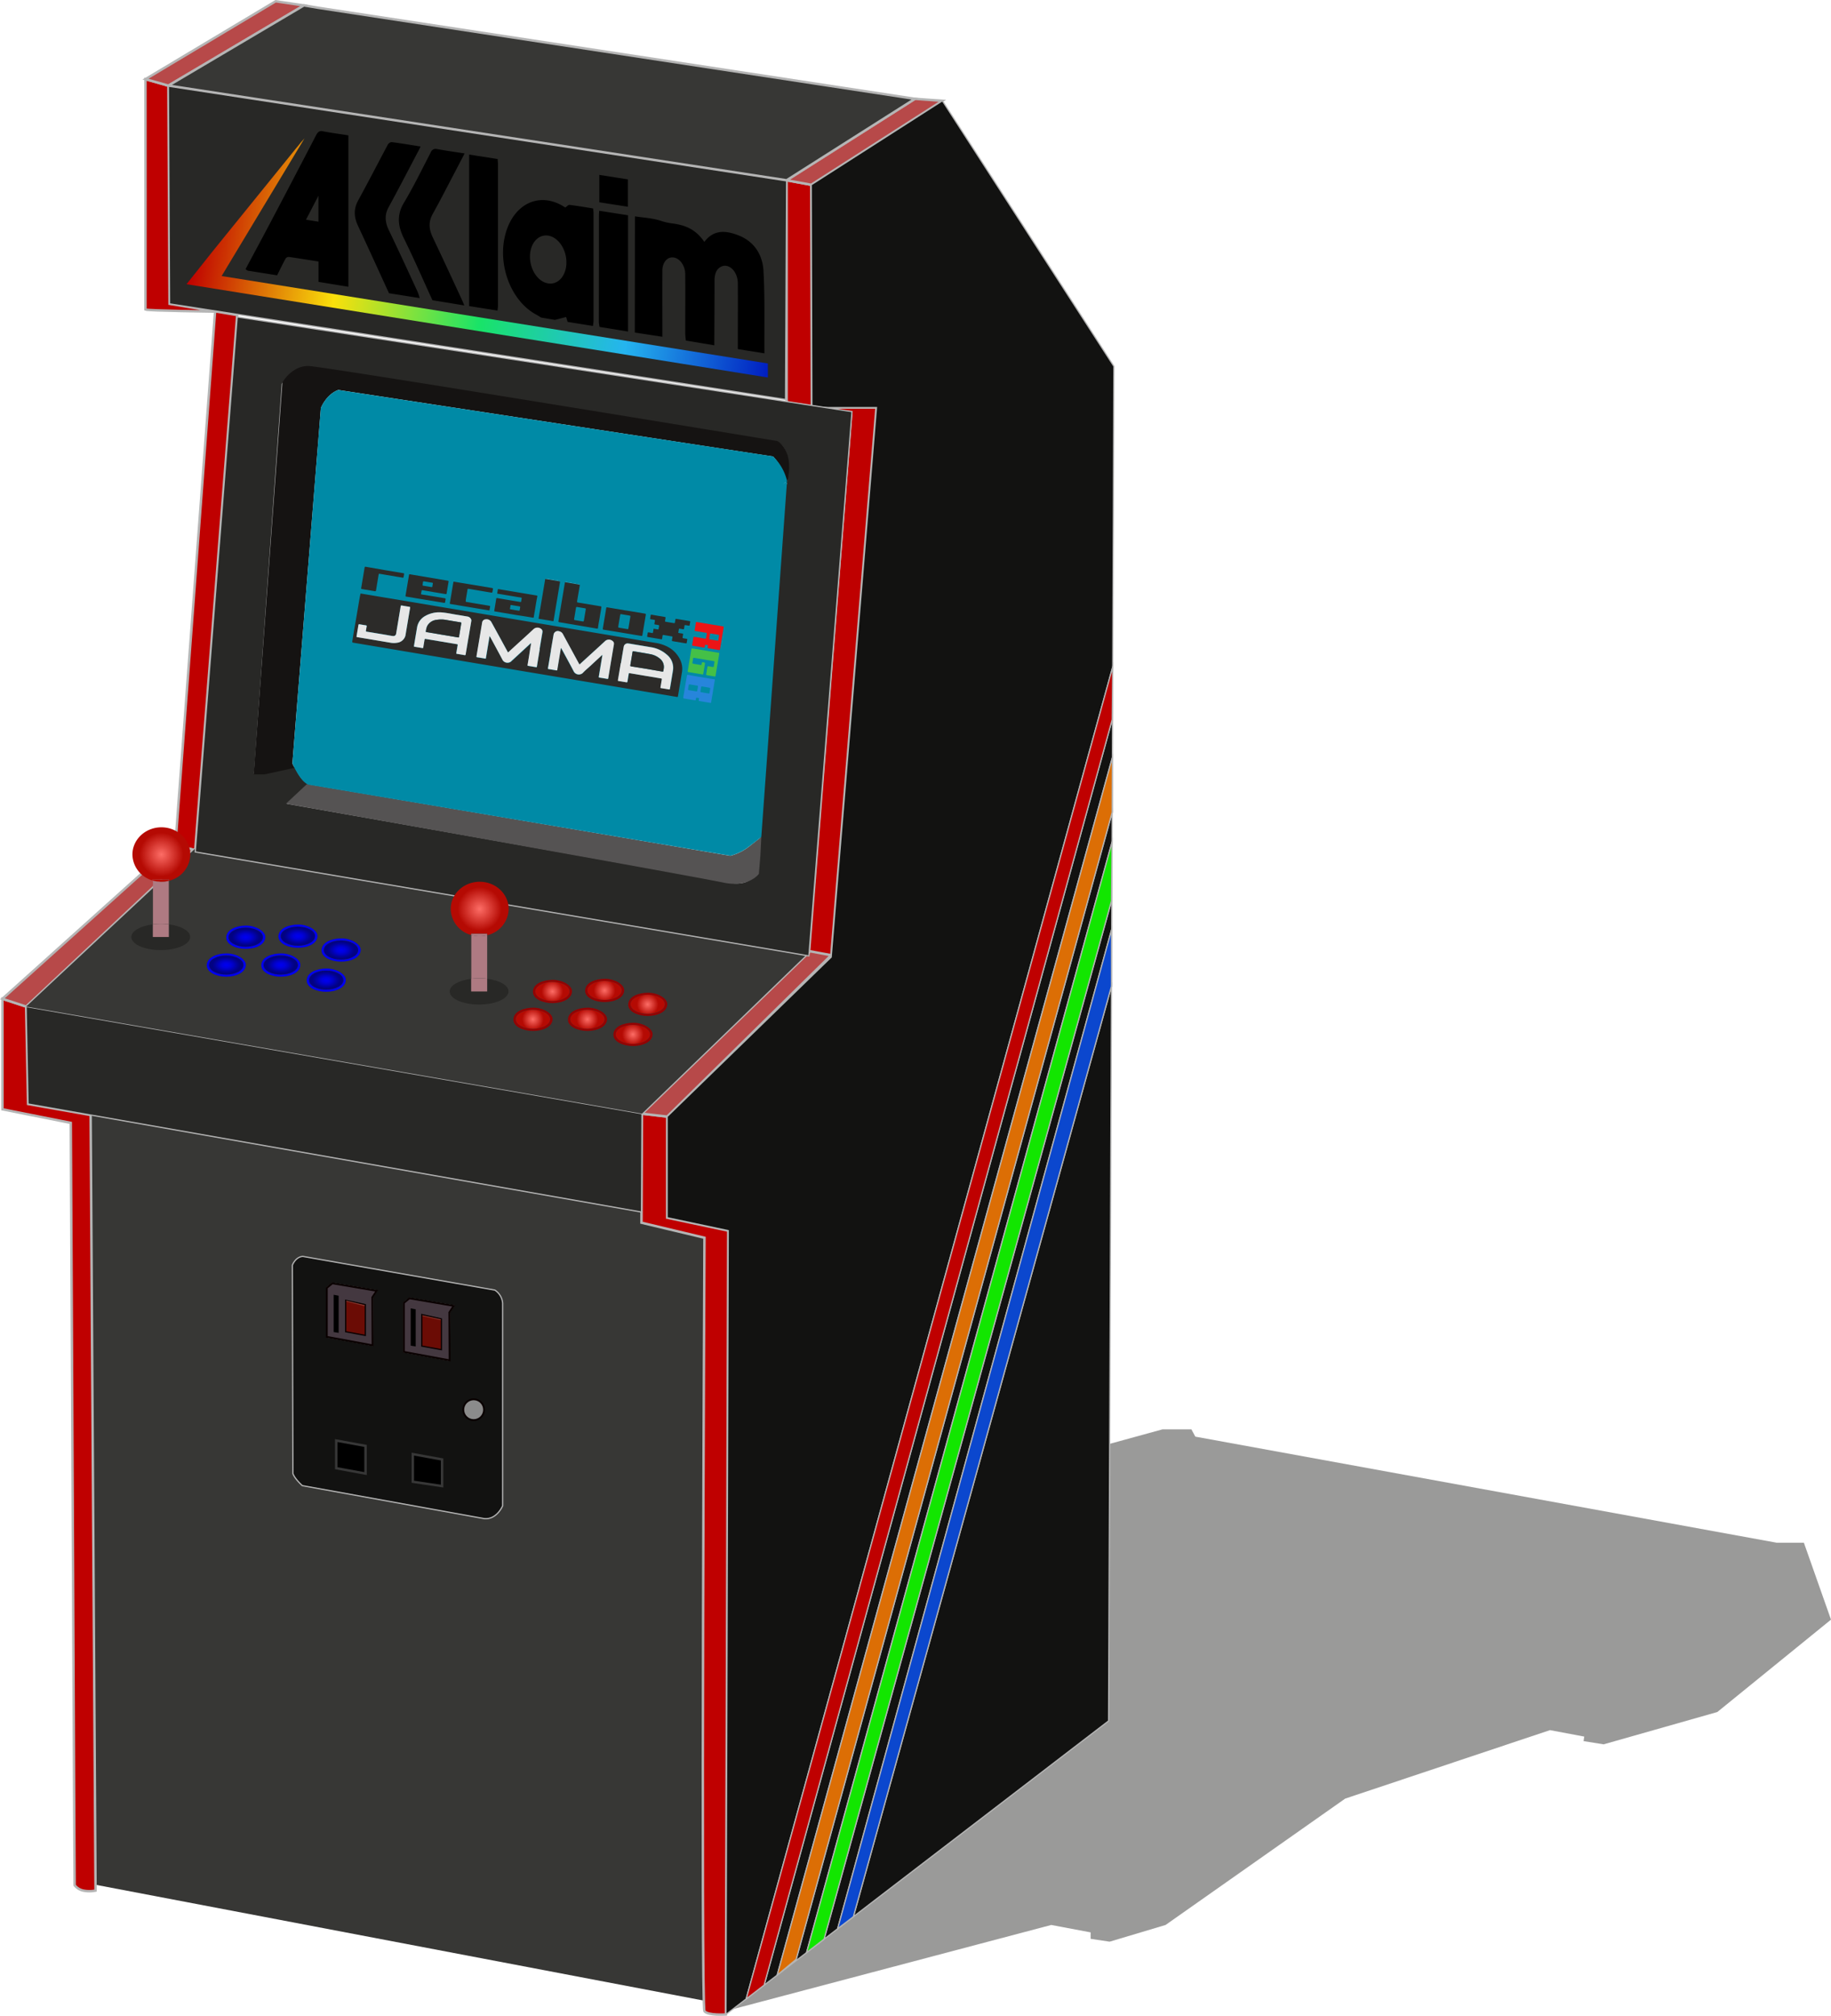 <svg id="f6a20a29-c719-499a-b481-b423545d1cca" data-name="Calque 1" xmlns="http://www.w3.org/2000/svg" xmlns:xlink="http://www.w3.org/1999/xlink" viewBox="0 0 747.48 822.76"><defs><style>.a89f5336-0d39-49da-86d6-391bd459cd55,.ee631647-4a30-4b2a-b9f2-c6f363a6c37e,.febf2335-b6fb-49ef-a33e-05bbb982b088{fill:#373735;}.ee631647-4a30-4b2a-b9f2-c6f363a6c37e{opacity:0.5;}.e89fac54-3569-43f9-b7e0-1d36027217df{fill:#121211;}.a36668de-9a2a-4158-a767-f6699598f428,.a6c4db7e-35fa-4434-81b8-5b32ea714dda,.ab70c85d-ab28-4f67-8333-92b9d32f3c2e,.ade785f4-0e56-4d36-abb1-caabc60fdc1a,.b25aefdb-c64c-4767-a7fa-96d82a83ace4,.be882cee-a197-4530-b1a8-7cb84eb4a0f4,.e89fac54-3569-43f9-b7e0-1d36027217df,.f0af8c7e-433c-4d07-8f9a-5fa6f0f83bdd,.febf2335-b6fb-49ef-a33e-05bbb982b088{stroke:#b5b5b5;}.a22a42f0-4e1e-4502-b0ec-671e4b7973bb,.a36668de-9a2a-4158-a767-f6699598f428,.a6c4db7e-35fa-4434-81b8-5b32ea714dda,.ab70c85d-ab28-4f67-8333-92b9d32f3c2e,.ade785f4-0e56-4d36-abb1-caabc60fdc1a,.ae0aae3c-1479-48f7-aab7-d5528f28215b,.b25aefdb-c64c-4767-a7fa-96d82a83ace4,.be882cee-a197-4530-b1a8-7cb84eb4a0f4,.e89fac54-3569-43f9-b7e0-1d36027217df,.ea958e76-8b3a-479a-8490-e42520b7f331,.f0af8c7e-433c-4d07-8f9a-5fa6f0f83bdd,.febf2335-b6fb-49ef-a33e-05bbb982b088,.ff6257c6-e3fb-4402-b474-6184c2ceedbc{stroke-miterlimit:10;}.ab70c85d-ab28-4f67-8333-92b9d32f3c2e,.ade785f4-0e56-4d36-abb1-caabc60fdc1a,.b25aefdb-c64c-4767-a7fa-96d82a83ace4,.be882cee-a197-4530-b1a8-7cb84eb4a0f4,.e89fac54-3569-43f9-b7e0-1d36027217df,.ea958e76-8b3a-479a-8490-e42520b7f331,.f0af8c7e-433c-4d07-8f9a-5fa6f0f83bdd{stroke-width:0.5px;}.a22a42f0-4e1e-4502-b0ec-671e4b7973bb{fill:#443840;}.a22a42f0-4e1e-4502-b0ec-671e4b7973bb,.ea958e76-8b3a-479a-8490-e42520b7f331,.ff6257c6-e3fb-4402-b474-6184c2ceedbc{stroke:#090000;}.a22a42f0-4e1e-4502-b0ec-671e4b7973bb,.ff6257c6-e3fb-4402-b474-6184c2ceedbc{stroke-width:0.75px;}.ea958e76-8b3a-479a-8490-e42520b7f331{fill:#6b0c05;}.eeae12b7-acb9-47f0-87fe-6c819d420acb{fill:#86382f;}.ff6257c6-e3fb-4402-b474-6184c2ceedbc{fill:#8b8b8b;}.ae0aae3c-1479-48f7-aab7-d5528f28215b{stroke:#373737;}.a6c4db7e-35fa-4434-81b8-5b32ea714dda,.ade785f4-0e56-4d36-abb1-caabc60fdc1a{fill:#bf0000;}.a36668de-9a2a-4158-a767-f6699598f428{fill:#b74949;}.ab70c85d-ab28-4f67-8333-92b9d32f3c2e{fill:#dc6e05;}.b25aefdb-c64c-4767-a7fa-96d82a83ace4{fill:#12e600;}.be882cee-a197-4530-b1a8-7cb84eb4a0f4{fill:#0b47ce;}.a63cb7bf-7867-435d-aef6-55325efbf919,.f0af8c7e-433c-4d07-8f9a-5fa6f0f83bdd{fill:#282826;}.a8d97b90-ad7d-4ee2-961b-61f890d09d50{fill:#151312;}.fa414340-77b2-4e36-bfcc-f88eab321b96{fill:#555353;}.be83eda5-03ad-411b-9a0f-2761f3b917cb{fill:#008aa6;}.e32f98c9-bf17-4d7f-99b8-98b5c43af619{fill:#ae7a82;}.be15522d-e3d2-459a-920a-677319bf623e{fill:url(#fee881a7-bed6-48e7-8e00-b2ab79e1dbbd);}.bfe6058c-3190-4f04-9020-b6b4ed5fe02d{fill:url(#aea718b9-b320-4155-8d06-1e91dba9fdd4);}.b1f21157-dec1-40ce-8ba2-6cdde85dc94f{fill:#0000ef;}.bdec017c-96f7-41c9-9640-4cd8feca90c8{fill:url(#e5a012e8-5f86-4bbc-a579-b0f4e1075464);}.a0306275-69fe-4c20-a95f-0e07556944a6{fill:url(#aae92112-e574-49ad-8d0e-e730aa35b3cc);}.f4789f27-1342-43d1-910a-0f9a98b6b3eb{fill:url(#be4d117c-243b-4feb-a824-717a5df8eaec);}.bcbd5add-4fc9-4180-b447-d6c403fc34d4{fill:url(#a4aa18db-3ce4-4bee-b401-71811f7c84d8);}.f6836518-e7df-4067-bde9-5000d97e6523{fill:url(#faeb1a79-c441-4429-b409-e2fefab64e18);}.e6764aa0-c709-4604-a7df-6d97504dfefe{fill:url(#a9a2bfc5-9b62-41a8-837e-0a6d8bc5f48a);}.eba15e1a-653f-4d8a-a979-afba3b5e60d0{fill:#930303;}.b87dc18c-b123-465a-b870-fb00d40aec28{fill:url(#a6492793-b73c-4105-add4-a9f09298b0a0);}.e9caa3d3-17cb-4e1c-9a74-f89e5e98b295{fill:url(#f17d41a8-39df-4f27-a2cf-e05d18d383f4);}.a4d28ee7-8830-47b6-80c5-8937a5e0a55f{fill:url(#ac56026d-9c84-4079-8da0-da1331e9a5b6);}.a6ce251c-636a-4eee-826c-0b2160063c56{fill:url(#b272d810-928e-4fa1-b51d-7d0f9081ddfb);}.acc5fb77-d258-4228-ad2a-1d04bbe3c89b{fill:url(#b7f9ead4-4d78-49a4-a40c-2f9c1176c29b);}.a6d9aa89-6828-4586-8bb3-20b3d9634d8e{fill:url(#b40b5928-476e-444e-984c-4eec2e8c792d);}.bcbd1f4f-3202-47f3-9d6b-fbcb2809ad44{fill:#e7e7e7;}.f35cbf79-5dbc-4083-9252-b6aec88d09ce{fill:#2c2b29;}.ed620708-4498-496e-a94d-1c76aa58fa94{fill:#2785db;}.a42f8021-2a1f-4d17-956c-d07036652b98{fill:#44c047;}.b9dc3be3-f021-4945-a7a0-6fa1f263588a{fill:#eb1416;}.baaff3cd-dda7-4af0-8adc-65ec99b99bfe{fill:url(#b258c269-d53c-4305-9521-99c9d2656f59);}</style><radialGradient id="fee881a7-bed6-48e7-8e00-b2ab79e1dbbd" cx="65.88" cy="348.77" r="11.47" gradientUnits="userSpaceOnUse"><stop offset="0" stop-color="#fd6d66"/><stop offset="0.78" stop-color="#b50a03"/></radialGradient><radialGradient id="aea718b9-b320-4155-8d06-1e91dba9fdd4" cx="195.83" cy="370.99" r="11.47" xlink:href="#fee881a7-bed6-48e7-8e00-b2ab79e1dbbd"/><radialGradient id="e5a012e8-5f86-4bbc-a579-b0f4e1075464" cx="92.36" cy="393.88" r="5.66" gradientTransform="translate(0 157.55) scale(1 0.6)" gradientUnits="userSpaceOnUse"><stop offset="0" stop-color="#0000ef"/><stop offset="0.15" stop-color="#0000e9"/><stop offset="0.34" stop-color="#0101d9"/><stop offset="0.56" stop-color="#0101be"/><stop offset="0.79" stop-color="#02029a"/><stop offset="1" stop-color="#020282"/></radialGradient><radialGradient id="aae92112-e574-49ad-8d0e-e730aa35b3cc" cx="114.61" cy="393.88" r="5.66" xlink:href="#e5a012e8-5f86-4bbc-a579-b0f4e1075464"/><radialGradient id="be4d117c-243b-4feb-a824-717a5df8eaec" cx="133.17" cy="400.04" r="5.66" gradientTransform="translate(0 160.02) scale(1 0.6)" xlink:href="#e5a012e8-5f86-4bbc-a579-b0f4e1075464"/><radialGradient id="a4aa18db-3ce4-4bee-b401-71811f7c84d8" cx="139.21" cy="387.78" r="5.66" gradientTransform="translate(0 155.11) scale(1 0.6)" xlink:href="#e5a012e8-5f86-4bbc-a579-b0f4e1075464"/><radialGradient id="faeb1a79-c441-4429-b409-e2fefab64e18" cx="121.61" cy="382.1" r="5.66" gradientTransform="translate(0 152.84) scale(1 0.6)" xlink:href="#e5a012e8-5f86-4bbc-a579-b0f4e1075464"/><radialGradient id="a9a2bfc5-9b62-41a8-837e-0a6d8bc5f48a" cx="100.32" cy="382.53" r="5.66" gradientTransform="translate(0 153.01) scale(1 0.6)" xlink:href="#e5a012e8-5f86-4bbc-a579-b0f4e1075464"/><radialGradient id="a6492793-b73c-4105-add4-a9f09298b0a0" cx="225.51" cy="404.67" r="5.66" xlink:href="#fee881a7-bed6-48e7-8e00-b2ab79e1dbbd"/><radialGradient id="f17d41a8-39df-4f27-a2cf-e05d18d383f4" cx="246.79" cy="404.24" r="5.66" xlink:href="#fee881a7-bed6-48e7-8e00-b2ab79e1dbbd"/><radialGradient id="ac56026d-9c84-4079-8da0-da1331e9a5b6" cx="264.4" cy="409.93" r="5.66" xlink:href="#fee881a7-bed6-48e7-8e00-b2ab79e1dbbd"/><radialGradient id="b272d810-928e-4fa1-b51d-7d0f9081ddfb" cx="258.36" cy="422.19" r="5.66" xlink:href="#fee881a7-bed6-48e7-8e00-b2ab79e1dbbd"/><radialGradient id="b7f9ead4-4d78-49a4-a40c-2f9c1176c29b" cx="239.79" cy="416.02" r="5.66" xlink:href="#fee881a7-bed6-48e7-8e00-b2ab79e1dbbd"/><radialGradient id="b40b5928-476e-444e-984c-4eec2e8c792d" cx="217.55" cy="416.02" r="5.66" xlink:href="#fee881a7-bed6-48e7-8e00-b2ab79e1dbbd"/><linearGradient id="b258c269-d53c-4305-9521-99c9d2656f59" x1="133.31" y1="314.73" x2="373.7" y2="314.73" gradientTransform="matrix(0.99, 0.15, 0.15, -0.99, -97.91, 375.72)" gradientUnits="userSpaceOnUse"><stop offset="0" stop-color="#bf0000"/><stop offset="0.25" stop-color="#fae00b"/><stop offset="0.5" stop-color="#19e368"/><stop offset="0.75" stop-color="#25b4ef"/><stop offset="1" stop-color="#001cc0"/></linearGradient></defs><polygon id="bfc77a19-6e7f-4769-b89e-359a1500ea97" data-name="ombre" class="ee631647-4a30-4b2a-b9f2-c6f363a6c37e" points="453 589.31 474.52 583.4 482.43 583.4 486.38 583.4 487.97 586.36 725.33 629.66 736.41 629.66 747.48 661.05 701.07 698.76 654.65 711.95 646.47 710.63 646.74 708.78 632.76 706.15 549.15 734.1 475.83 785.67 453 792.49 445.24 791.33 445.24 788.7 429.15 785.67 299.16 820.04 453 589.31"/><g id="f0bd8f72-a322-4c3d-9d9d-f012a59cfe70" data-name="bottom"><polygon class="a89f5336-0d39-49da-86d6-391bd459cd55" points="36.97 455.08 261.88 494.7 261.88 499.05 287.59 505.18 287.2 816.52 38.96 769.25 36.97 455.08"/><path class="e89fac54-3569-43f9-b7e0-1d36027217df" d="M202,526.54,123.62,512.8c-3,.19-4.26,3.56-4.26,3.56l.2,85c.69,2.18,3.86,5,3.86,5l74.27,13.46c5.14.49,7.52-5.25,7.52-5.25V531.88A7.12,7.12,0,0,0,202,526.54ZM152.1,549.09l-18.69-3.46v-20l2.27-1.88,18.1,3.07L152,529.51Zm31.45,6.13-18.69-3.46v-20l2.27-1.87,18.1,3.06-1.78,2.67Z"/><polygon class="a22a42f0-4e1e-4502-b0ec-671e4b7973bb" points="135.68 523.77 133.41 525.65 133.41 545.63 152.1 549.09 152 529.51 153.78 526.84 135.68 523.77"/><polygon class="a22a42f0-4e1e-4502-b0ec-671e4b7973bb" points="167.13 529.9 164.86 531.78 164.86 551.76 183.55 555.22 183.45 535.64 185.23 532.97 167.13 529.9"/><polygon class="ea958e76-8b3a-479a-8490-e42520b7f331" points="141.12 543.55 141.12 530.7 149.13 532.48 149.13 545.04 141.12 543.55"/><polygon class="ea958e76-8b3a-479a-8490-e42520b7f331" points="172.18 549.39 172.18 536.53 180.19 538.31 180.19 550.87 172.18 549.39"/><polygon points="136.21 543.68 136.21 528.46 138.25 528.85 138.25 544.01 136.21 543.68"/><polygon points="167.66 549.22 167.66 533.99 169.7 534.39 169.7 549.55 167.66 549.22"/><polygon class="eeae12b7-acb9-47f0-87fe-6c819d420acb" points="141.38 531.21 141.38 530.86 148.85 532.66 148.86 533.09 141.38 531.21"/><polygon class="eeae12b7-acb9-47f0-87fe-6c819d420acb" points="172.44 537.14 172.44 536.85 179.9 538.49 179.92 538.84 172.44 537.14"/><circle class="ff6257c6-e3fb-4402-b474-6184c2ceedbc" cx="193.37" cy="575.37" r="4.25"/><polygon class="ae0aae3c-1479-48f7-aab7-d5528f28215b" points="137.26 599.24 137.26 587.96 149.23 590.14 149.23 601.44 137.26 599.24"/><polygon class="ae0aae3c-1479-48f7-aab7-d5528f28215b" points="168.52 604.77 168.52 593.5 180.48 595.67 180.48 606.55 168.52 604.77"/></g><g id="e58ac596-73f2-4d1a-8e8e-e917a56e14e8" data-name="t molding"><path class="a6c4db7e-35fa-4434-81b8-5b32ea714dda" d="M11.46,450.59l-.79-39.76L1,407.66v45.1l27.89,5.54c.59,103.55,1,207.6,1.58,311.15A6.18,6.18,0,0,0,34,771.64a12.58,12.58,0,0,0,5,0L37,455.08Z"/><path class="a6c4db7e-35fa-4434-81b8-5b32ea714dda" d="M272.36,497V455.73l-10.28-1.19-.2,44.51,25.71,6.13s-1.51,313.85,0,315.69,8.77,1.32,8.77,1.32l.93-319.91Z"/><polygon class="a6c4db7e-35fa-4434-81b8-5b32ea714dda" points="79.7 346.94 71.55 345.64 87.81 127.08 96.84 128.59 79.7 346.94"/><polygon class="a6c4db7e-35fa-4434-81b8-5b32ea714dda" points="330.22 389.37 339.32 390.65 357.81 166.34 331.44 166.34 331.18 75.42 321.12 73.58 321.12 168.42 327.15 169.51 347.43 169.51 330.22 389.37"/><path class="a6c4db7e-35fa-4434-81b8-5b32ea714dda" d="M88.49,127.19s-28.17-.35-29.11-.85c0-31.21.06-62.83,0-94l9.36,2.64L69.22,124Z"/><g id="be5278ea-c615-431d-8754-cd601aadf0e7" data-name="clair"><polygon class="a36668de-9a2a-4158-a767-f6699598f428" points="0.98 407.66 10.67 410.83 78.98 346.77 70.87 344.83 0.98 407.66"/><polygon class="a36668de-9a2a-4158-a767-f6699598f428" points="262.08 454.54 272.36 455.73 339.32 389.86 330.7 388.26 262.08 454.54"/><polygon class="a36668de-9a2a-4158-a767-f6699598f428" points="112.54 0.52 59.4 32.3 68.76 34.94 121.34 3.82 124.08 2.2 121.5 1.84 112.54 0.52"/><polygon class="a36668de-9a2a-4158-a767-f6699598f428" points="384.71 41.14 373.5 40.34 321.12 73.58 331.18 75.42 384.71 41.14"/></g></g><g id="b8764ab0-6105-48bd-b522-19ccfc266424" data-name="side"><polygon class="e89fac54-3569-43f9-b7e0-1d36027217df" points="454.11 309.16 454.74 149.53 384.71 41.14 331.18 75.42 331.44 166.34 357.81 166.34 339.32 390.65 272.36 455.73 272.36 497 297.29 502.28 296.36 822.19 304.61 815.87 454.25 272.17 454.04 293.68 311.95 810.23 310.34 811.47 317.28 806.15 454.11 309.16 454.11 309.16"/><polygon class="e89fac54-3569-43f9-b7e0-1d36027217df" points="325.04 799.67 317.28 806.15 329.27 796.95 453.97 343.71 454.02 331.58 325.04 799.67"/><polygon class="e89fac54-3569-43f9-b7e0-1d36027217df" points="336.41 791.47 335.09 792.49 341.95 787.22 453.75 379.58 453.75 400.83 453.97 343.71 453.75 367.71 336.41 791.47"/><polygon class="e89fac54-3569-43f9-b7e0-1d36027217df" points="343.97 785.67 452.56 702.39 453.74 402.55 348.38 782.3 343.97 785.67"/><polygon class="ade785f4-0e56-4d36-abb1-caabc60fdc1a" points="304.61 815.87 310.34 811.47 304.61 815.87 304.61 815.87"/><polygon class="ade785f4-0e56-4d36-abb1-caabc60fdc1a" points="454.04 293.68 454.25 272.17 304.61 815.87 310.34 811.47 311.95 810.23 454.04 293.68"/><polygon class="ab70c85d-ab28-4f67-8333-92b9d32f3c2e" points="454.11 331.26 454.11 309.16 454.02 331.58 454.11 331.26"/><polygon class="ab70c85d-ab28-4f67-8333-92b9d32f3c2e" points="317.28 806.15 317.28 806.15 317.28 806.15 317.28 806.15"/><polygon class="ab70c85d-ab28-4f67-8333-92b9d32f3c2e" points="454.02 331.58 454.11 309.16 454.11 309.16 317.28 806.15 317.28 806.15 325.04 799.67 454.02 331.58"/><polygon class="b25aefdb-c64c-4767-a7fa-96d82a83ace4" points="453.97 343.71 453.97 343.71 453.97 343.71 453.97 343.71"/><polygon class="b25aefdb-c64c-4767-a7fa-96d82a83ace4" points="329.27 796.95 335.09 792.49 329.27 796.95 329.27 796.95"/><polygon class="b25aefdb-c64c-4767-a7fa-96d82a83ace4" points="335.09 792.49 336.41 791.47 453.75 367.71 453.97 343.71 453.97 343.71 329.27 796.95 335.09 792.49"/><polygon class="be882cee-a197-4530-b1a8-7cb84eb4a0f4" points="341.95 787.22 343.97 785.67 341.95 787.22 341.95 787.22"/><polygon class="be882cee-a197-4530-b1a8-7cb84eb4a0f4" points="453.75 402.52 453.75 400.83 453.74 402.55 453.75 402.52"/><polygon class="be882cee-a197-4530-b1a8-7cb84eb4a0f4" points="341.95 787.22 343.97 785.67 348.38 782.3 453.74 402.55 453.75 400.83 453.75 379.58 341.95 787.22"/></g><g id="a2c8f20f-4be2-454d-9020-ff90fad70d24" data-name="panel"><polygon class="f0af8c7e-433c-4d07-8f9a-5fa6f0f83bdd" points="11.46 450.59 261.88 494.7 262.08 454.54 10.67 410.83 11.46 450.59"/><polygon class="a89f5336-0d39-49da-86d6-391bd459cd55" points="80.35 345.73 10.67 410.83 262.08 454.54 330.7 388.26 80.35 345.73"/></g><g id="f40b3598-a1e0-44c7-9bd9-9af7f4c7678d" data-name="ecran"><path class="f0af8c7e-433c-4d07-8f9a-5fa6f0f83bdd" d="M96.84,129.36,79.7,347.72l250.52,42.43L347.82,168Zm224.28,67.76c0,.2-.29.32-.48.49L310.21,342.44a35.43,35.43,0,0,1-4.3,3.78l1.4.29v10.7s-1.4,4.75-11.08,2.64c-11.19-2.44-178.55-31.91-178.55-31.91l8.72-6.78v-1.39s-2.46.52-6-7l-12.48,2.77h-4l11.34-158.77s4-6.85,10.81-6.59,191.16,30.59,191.16,30.59S323.4,181.84,321.12,197.12Z"/><path class="a8d97b90-ad7d-4ee2-961b-61f890d09d50" d="M317.28,180S133,149.66,126.12,149.4,115.31,156,115.31,156L103.57,316.08h4.35l12.29-2.68c-.1-.23-.74-1.57-.85-1.8L131,166.54s2.11-5.54,7.12-7.38l177.49,27.16a20.77,20.77,0,0,1,5.11,9.76l-.05.75c.19-.17.62.66.66.47C324.56,183.24,317.28,180,317.28,180Z"/><path class="fa414340-77b2-4e36-bfcc-f88eab321b96" d="M125.32,320l-8.56,8s164.63,29.3,178.61,32.24c10.36,2.17,14.43-3.58,14.43-3.58l.61-7.37.39-7.71-4.89,3.84a20.85,20.85,0,0,1-7.73,3.87Z"/><path class="be83eda5-03ad-411b-9a0f-2761f3b917cb" d="M319.5,197.81c.45-.36.83-.69,1.14-1l.66-.52a20.31,20.31,0,0,0-5.72-10L138.09,159.16c-5,1.84-7.12,7.38-7.12,7.38L119.36,311.6l.32.66c3.54,7.52,6.28,8,6.28,8l.44.08,171.78,28.93a20.85,20.85,0,0,0,7.73-3.87c2.57-1.91,4.89-3.84,4.89-3.84l10.5-145.29C320.86,196.73,320.25,197.23,319.5,197.81Z"/></g><g id="a289c6f8-a9cd-46a7-9ccc-0d3dd546eb07" data-name="top"><polygon id="bfff07f0-44a4-4826-9f4d-30ade15f1abc" data-name="marquee" class="f0af8c7e-433c-4d07-8f9a-5fa6f0f83bdd" points="69.22 124.02 320.69 163.05 321.12 73.58 68.76 34.94 69.22 124.02"/><polygon class="febf2335-b6fb-49ef-a33e-05bbb982b088" points="129.81 3.16 124.08 2.2 68.76 34.94 321.12 73.58 373.5 40.34 129.81 3.16"/></g><g id="b530217a-9b89-451e-9474-bd3290403326" data-name="stickp1"><path class="a63cb7bf-7867-435d-aef6-55325efbf919" d="M68.92,377.27v5.16H62.4v-5.16c-5.06.64-8.77,2.7-8.77,5.16,0,3,5.38,5.35,12,5.35s12-2.39,12-5.35C77.69,380,74,377.91,68.92,377.27Z"/><path class="e32f98c9-bf17-4d7f-99b8-98b5c43af619" d="M68.92,377.27V359.49a12.18,12.18,0,0,1-3,.39,12.4,12.4,0,0,1-3.48-.49v17.88a26.67,26.67,0,0,1,6.52,0Z"/><path class="e32f98c9-bf17-4d7f-99b8-98b5c43af619" d="M68.92,382.43v-5.16a26.67,26.67,0,0,0-6.52,0v5.16Z"/><path class="be15522d-e3d2-459a-920a-677319bf623e" d="M68.92,358.89v.6a11.24,11.24,0,0,0,8.77-10.72c0-6.14-5.29-11.11-11.81-11.11s-11.82,5-11.82,11.11a11.22,11.22,0,0,0,8.34,10.62v-.5Z"/><path class="e32f98c9-bf17-4d7f-99b8-98b5c43af619" d="M68.92,359.49v-.6H62.4v.5a12.4,12.4,0,0,0,3.48.49A12.18,12.18,0,0,0,68.92,359.49Z"/><path class="be15522d-e3d2-459a-920a-677319bf623e" d="M68.92,359.49v-.6H62.4v.5a12.4,12.4,0,0,0,3.48.49A12.18,12.18,0,0,0,68.92,359.49Z"/></g><g id="b1d6a16f-571b-44da-81c0-d41c557d07ce" data-name="stickp2"><path class="a63cb7bf-7867-435d-aef6-55325efbf919" d="M198.88,399.49v5.16h-6.53v-5.16c-5,.64-8.77,2.7-8.77,5.16,0,3,5.39,5.35,12,5.35s12-2.39,12-5.35C207.65,402.19,203.94,400.13,198.88,399.49Z"/><path class="e32f98c9-bf17-4d7f-99b8-98b5c43af619" d="M198.88,399.49V381.71a12.2,12.2,0,0,1-3,.39,12.83,12.83,0,0,1-3.48-.49v17.88a26.75,26.75,0,0,1,6.53,0Z"/><path class="e32f98c9-bf17-4d7f-99b8-98b5c43af619" d="M198.88,404.65v-5.16a26.75,26.75,0,0,0-6.53,0v5.16Z"/><path class="bfe6058c-3190-4f04-9020-b6b4ed5fe02d" d="M198.88,381.11v.6A11.24,11.24,0,0,0,207.65,371c0-6.14-5.29-11.11-11.82-11.11S184,364.85,184,371a11.22,11.22,0,0,0,8.34,10.62v-.5Z"/><path class="e32f98c9-bf17-4d7f-99b8-98b5c43af619" d="M198.88,381.71v-.6h-6.53v.5a12.83,12.83,0,0,0,3.48.49A12.2,12.2,0,0,0,198.88,381.71Z"/><path class="bfe6058c-3190-4f04-9020-b6b4ed5fe02d" d="M198.88,381.71v-.6h-6.53v.5a12.83,12.83,0,0,0,3.48.49A12.2,12.2,0,0,0,198.88,381.71Z"/></g><g id="a5c3ecf5-9441-4e13-9eb0-2d7721089c79" data-name="boutons P1"><g id="bff1631d-178a-4cc5-b02c-d0f3f86b8228" data-name="4"><path class="b1f21157-dec1-40ce-8ba2-6cdde85dc94f" d="M92.54,389.14c-3.86,0-8.12,1.53-8.12,4.87,0,2.95,4.1,4.62,7.94,4.62,4.11,0,8-1.73,8-4.88C100.32,391.4,96.48,389.14,92.54,389.14Zm-.18,8.63c-3.86,0-7-1.74-7-3.89s3.13-3.89,7-3.89,7,1.74,7,3.89S96.22,397.77,92.36,397.77Z"/><path class="bdec017c-96f7-41c9-9640-4cd8feca90c8" d="M92.36,390c-3.86,0-7,1.74-7,3.89s3.13,3.89,7,3.89,7-1.74,7-3.89S96.22,390,92.36,390Z"/></g><g id="b8b805d7-10f5-4823-8927-3b9edf36f019" data-name="5"><path class="b1f21157-dec1-40ce-8ba2-6cdde85dc94f" d="M114.79,389.14c-3.86,0-8.12,1.53-8.12,4.87,0,2.95,4.1,4.62,7.94,4.62,4.11,0,8-1.73,8-4.88C122.57,391.4,118.73,389.14,114.79,389.14Zm-.18,8.63c-3.86,0-7-1.74-7-3.89s3.13-3.89,7-3.89,7,1.74,7,3.89S118.47,397.77,114.61,397.77Z"/><path class="a0306275-69fe-4c20-a95f-0e07556944a6" d="M114.61,390c-3.86,0-7,1.74-7,3.89s3.13,3.89,7,3.89,7-1.74,7-3.89S118.47,390,114.61,390Z"/></g><g id="a5882ba7-92e7-4bba-9dc8-01c982729f18" data-name="6"><path class="b1f21157-dec1-40ce-8ba2-6cdde85dc94f" d="M133.35,395.3c-3.86,0-8.13,1.53-8.13,4.87,0,3,4.11,4.62,7.95,4.62,4.1,0,8-1.73,8-4.88C141.13,397.56,137.29,395.3,133.35,395.3Zm-.18,8.63c-3.86,0-7-1.74-7-3.89s3.13-3.89,7-3.89,7,1.74,7,3.89S137,403.93,133.17,403.93Z"/><path class="f4789f27-1342-43d1-910a-0f9a98b6b3eb" d="M133.17,396.15c-3.86,0-7,1.74-7,3.89s3.13,3.89,7,3.89,7-1.74,7-3.89S137,396.15,133.17,396.15Z"/></g><g id="a86c37af-062f-4d79-973a-7efe35060d8a" data-name="3"><path class="b1f21157-dec1-40ce-8ba2-6cdde85dc94f" d="M139.39,383c-3.86,0-8.13,1.53-8.13,4.88,0,2.95,4.11,4.61,8,4.61,4.1,0,8-1.73,8-4.88C147.17,385.3,143.33,383,139.39,383Zm-.18,8.63c-3.86,0-7-1.74-7-3.89s3.13-3.89,7-3.89,7,1.75,7,3.89S143.07,391.67,139.21,391.67Z"/><path class="bcbd5add-4fc9-4180-b447-d6c403fc34d4" d="M139.21,383.89c-3.86,0-7,1.75-7,3.89s3.13,3.89,7,3.89,7-1.74,7-3.89S143.07,383.89,139.21,383.89Z"/></g><g id="af3b6070-bbf0-4f08-bbc6-300e48c63555" data-name="2"><path class="b1f21157-dec1-40ce-8ba2-6cdde85dc94f" d="M121.79,377.35c-3.86,0-8.12,1.53-8.12,4.88,0,2.95,4.1,4.61,7.94,4.61,4.11,0,8-1.73,8-4.88C129.57,379.62,125.73,377.35,121.79,377.35Zm-.18,8.64c-3.86,0-7-1.74-7-3.89s3.13-3.89,7-3.89,7,1.74,7,3.89S125.47,386,121.61,386Z"/><path class="f6836518-e7df-4067-bde9-5000d97e6523" d="M121.61,378.21c-3.86,0-7,1.74-7,3.89s3.13,3.89,7,3.89,7-1.74,7-3.89S125.47,378.21,121.61,378.21Z"/></g><g id="b3e7ad8a-ebb1-436f-82d2-e69db3ae1e0f" data-name="1"><path class="b1f21157-dec1-40ce-8ba2-6cdde85dc94f" d="M100.5,377.78c-3.86,0-8.13,1.53-8.13,4.88,0,2.95,4.11,4.62,7.95,4.62,4.1,0,8-1.73,8-4.88C108.28,380.05,104.44,377.78,100.5,377.78Zm-.18,8.64c-3.86,0-7-1.74-7-3.89s3.13-3.89,7-3.89,7,1.74,7,3.89S104.18,386.42,100.32,386.42Z"/><path class="e6764aa0-c709-4604-a7df-6d97504dfefe" d="M100.32,378.64c-3.86,0-7,1.74-7,3.89s3.13,3.89,7,3.89,7-1.74,7-3.89S104.18,378.64,100.32,378.64Z"/></g></g><g id="bebd2999-5292-4b2c-b776-0376d0904198" data-name="boutons P2"><g id="f7990be4-c304-4dab-911f-2a14bbd5d3b2" data-name="1"><path class="eba15e1a-653f-4d8a-a979-afba3b5e60d0" d="M225.69,399.93c-3.86,0-8.13,1.53-8.13,4.87,0,2.95,4.11,4.62,7.95,4.62,4.1,0,8-1.73,8-4.88C233.47,402.19,229.63,399.93,225.69,399.93Zm-.18,8.63c-3.86,0-7-1.74-7-3.89s3.13-3.89,7-3.89,7,1.74,7,3.89S229.37,408.56,225.51,408.56Z"/><path class="b87dc18c-b123-465a-b870-fb00d40aec28" d="M225.51,400.78c-3.86,0-7,1.74-7,3.89s3.13,3.89,7,3.89,7-1.74,7-3.89S229.37,400.78,225.51,400.78Z"/></g><g id="aea76cb7-5509-400c-8549-ed92cfd55390" data-name="2"><path class="eba15e1a-653f-4d8a-a979-afba3b5e60d0" d="M247,399.49c-3.86,0-8.13,1.54-8.13,4.88,0,2.95,4.11,4.62,7.95,4.62,4.1,0,8-1.73,8-4.88C254.75,401.76,250.91,399.49,247,399.49Zm-.18,8.64c-3.86,0-7-1.74-7-3.89s3.13-3.89,7-3.89,7,1.74,7,3.89S250.65,408.13,246.79,408.13Z"/><path class="e9caa3d3-17cb-4e1c-9a74-f89e5e98b295" d="M246.79,400.35c-3.86,0-7,1.74-7,3.89s3.13,3.89,7,3.89,7-1.74,7-3.89S250.65,400.35,246.79,400.35Z"/></g><g id="ba98a015-766f-4c94-9ac8-cba2f337ab84" data-name="3"><path class="eba15e1a-653f-4d8a-a979-afba3b5e60d0" d="M264.58,405.18c-3.86,0-8.12,1.53-8.12,4.88,0,2.95,4.1,4.61,7.94,4.61,4.1,0,8-1.73,8-4.88C272.36,407.44,268.52,405.18,264.58,405.18Zm-.18,8.64c-3.86,0-7-1.75-7-3.89s3.13-3.89,7-3.89,7,1.74,7,3.89S268.26,413.82,264.4,413.82Z"/><path class="a4d28ee7-8830-47b6-80c5-8937a5e0a55f" d="M264.4,406c-3.86,0-7,1.74-7,3.89s3.13,3.89,7,3.89,7-1.75,7-3.89S268.26,406,264.4,406Z"/></g><g id="f7890acc-d5d9-47ea-9dce-2af1c6a37704" data-name="4"><path class="eba15e1a-653f-4d8a-a979-afba3b5e60d0" d="M258.54,417.44c-3.86,0-8.13,1.53-8.13,4.88,0,2.95,4.11,4.61,8,4.61,4.1,0,8-1.73,8-4.88C266.32,419.7,262.48,417.44,258.54,417.44Zm-.18,8.64c-3.86,0-7-1.75-7-3.89s3.13-3.89,7-3.89,7,1.74,7,3.89S262.22,426.08,258.36,426.08Z"/><path class="a6ce251c-636a-4eee-826c-0b2160063c56" d="M258.36,418.3c-3.86,0-7,1.74-7,3.89s3.13,3.89,7,3.89,7-1.75,7-3.89S262.22,418.3,258.36,418.3Z"/></g><g id="b815854c-ef93-4f34-9cca-1e1846bd3b6b" data-name="5"><path class="eba15e1a-653f-4d8a-a979-afba3b5e60d0" d="M240,411.28c-3.86,0-8.13,1.53-8.13,4.88,0,2.95,4.11,4.61,7.95,4.61,4.1,0,8-1.73,8-4.88C247.75,413.54,243.91,411.28,240,411.28Zm-.18,8.63c-3.86,0-7-1.74-7-3.89s3.13-3.89,7-3.89,7,1.75,7,3.89S243.65,419.91,239.79,419.91Z"/><path class="acc5fb77-d258-4228-ad2a-1d04bbe3c89b" d="M239.79,412.13c-3.86,0-7,1.75-7,3.89s3.13,3.89,7,3.89,7-1.74,7-3.89S243.65,412.13,239.79,412.13Z"/></g><g id="a772734b-4187-4e17-8521-6800784455e7" data-name="6"><path class="eba15e1a-653f-4d8a-a979-afba3b5e60d0" d="M217.73,411.28c-3.86,0-8.13,1.53-8.13,4.88,0,2.95,4.11,4.61,8,4.61,4.1,0,8-1.73,8-4.88C225.51,413.54,221.67,411.28,217.73,411.28Zm-.18,8.63c-3.86,0-7-1.74-7-3.89s3.13-3.89,7-3.89,7,1.75,7,3.89S221.41,419.91,217.55,419.91Z"/><path class="a6d9aa89-6828-4586-8bb3-20b3d9634d8e" d="M217.55,412.13c-3.86,0-7,1.75-7,3.89s3.13,3.89,7,3.89,7-1.74,7-3.89S221.41,412.13,217.55,412.13Z"/></g></g><path class="bcbd1f4f-3202-47f3-9d6b-fbcb2809ad44" d="M228.57,237.19v.07l-5.92-1v-.08Z"/><path class="bcbd1f4f-3202-47f3-9d6b-fbcb2809ad44" d="M236.56,238.53a.13.13,0,0,0,0,.06l-5.72-1s0,0,0-.06Z"/><path class="f35cbf79-5dbc-4083-9252-b6aec88d09ce" d="M210.17,273.38l-65.56-11c-.87-.14-.87-.14-.74-.92.25-1.54.47-3.08.75-4.61.78-4.31,1.48-8.63,2.22-12.95.09-.48.22-1,.29-1.44,0-.18.12-.23.31-.19l.75.13L267.5,262.38a16.13,16.13,0,0,1,4.69,1.42,11.54,11.54,0,0,1,5.67,5.9,8.36,8.36,0,0,1,.63,3.88c0,.38-.08.76-.15,1.14l-1.56,9.36c-.07.39-.13.42-.54.36l-40.11-6.72Zm14.68-7.7h0c-.4,2.35-.79,4.71-1.19,7.07,0,.23,0,.34.3.38,1,.15,1.95.32,2.93.49.51.09.51.09.59-.37q.69-4.22,1.4-8.43c0-.08,0-.21.12-.22s.13.1.17.17c1.69,3.14,3.43,6.26,5.06,9.42a2.38,2.38,0,0,0,3.55.6c.9-.94,1.91-1.79,2.87-2.68l4.89-4.53c.08-.07.15-.22.26-.17s0,.2,0,.31,0,.08,0,.12c-.47,2.79-.93,5.58-1.4,8.37,0,.25,0,.35.31.4,1,.16,2,.32,3.06.51.34.07.45,0,.49-.32q1.16-6.92,2.32-13.83a1.32,1.32,0,0,0-.25-1,2.34,2.34,0,0,0-3.26-.37l-2.16,2L236.79,271c-.25.23-.28.22-.45-.08-2.2-4.06-4.42-8.11-6.61-12.17a2.14,2.14,0,0,0-1.43-1.06A1.74,1.74,0,0,0,226,259Zm-4.51-.71h0c.38-2.31.76-4.61,1.16-6.92a1.32,1.32,0,0,0-.45-1.21,2.4,2.4,0,0,0-3.17,0c-2.39,2.24-4.82,4.43-7.24,6.63l-2.95,2.7c-.13.12-.23.25-.37,0l-3.44-6.31c-1.1-2-2.19-4-3.3-6a2.24,2.24,0,0,0-2.21-1,1.52,1.52,0,0,0-1.5,1.37q-1.16,6.86-2.3,13.71c0,.28.05.37.35.41,1,.15,2,.32,3,.5.44.07.45.08.51-.3.46-2.73.91-5.46,1.37-8.19,0-.13,0-.27.06-.4s0-.16.11-.17.1.08.13.14.18.34.28.51c1.63,3,3.29,6,4.88,9.07a2.34,2.34,0,0,0,3.35.6c.47-.47,1-.91,1.48-1.37l6.5-6c.06-.05.09-.14.19-.11s.07.14.06.22c-.14.81-.28,1.62-.41,2.44-.35,2.06-.69,4.13-1,6.2,0,.22,0,.32.29.36l3,.5c.44.07.45.07.52-.31Q219.75,268.44,220.34,265Zm33.15,5.67h0c-.38,2.28-.76,4.57-1.15,6.85-.06.31.06.41.38.45,1,.16,2,.32,3,.5.33.07.45,0,.5-.31.16-1,.35-2.08.51-3.12,0-.23.12-.33.4-.28l12.77,2.14c.33.05.39.18.34.45-.18,1-.34,2.08-.53,3.12-.05.25,0,.35.32.4,1,.15,2,.32,3,.49.45.07.46.07.53-.34q.61-3.66,1.22-7.32a6.88,6.88,0,0,0-2.51-6.52,12.61,12.61,0,0,0-6.36-3c-2.38-.41-4.76-.8-7.13-1.19-.72-.12-1.45-.26-2.17-.35a1.6,1.6,0,0,0-1.91,1.29C254.24,266.17,253.87,268.4,253.49,270.64Zm-62.24-10.42h0l1.14-6.79a1.24,1.24,0,0,0,0-.47,1.91,1.91,0,0,0-1.63-1.33c-1.55-.26-3.1-.53-4.65-.77-1.84-.3-3.66-.71-5.51-.87a11.55,11.55,0,0,0-7,1.39,6.55,6.55,0,0,0-3.37,4.67q-.63,3.74-1.25,7.47c-.07.4-.07.4.36.47,1,.17,2,.32,2.93.5.33.06.45,0,.5-.31.15-1,.34-2.06.5-3.09,0-.29.17-.35.48-.3l12.67,2.12c.34,0,.42.16.37.46-.19,1-.35,2.08-.54,3.11,0,.26,0,.36.32.4,1,.16,2,.32,3,.51.33.06.44,0,.49-.32C190.48,264.79,190.87,262.5,191.25,260.22Zm-38.3,1h0l6.47,1.08a7.76,7.76,0,0,0,2.76,0,3.93,3.93,0,0,0,3.34-2.92c.64-3.78,1.26-7.55,1.9-11.33.05-.27,0-.37-.33-.42-1-.15-2-.32-3-.5-.36-.07-.46,0-.51.33q-.92,5.58-1.86,11.15a1.08,1.08,0,0,1-1.24.95,4.41,4.41,0,0,1-.73-.08c-1-.18-2-.37-3.06-.54l-7-1.15c-.28-.05-.35-.15-.31-.38.11-.59.19-1.18.31-1.76.06-.28,0-.4-.35-.45-.84-.13-1.68-.26-2.52-.42-.34-.07-.44,0-.49.32-.24,1.49-.49,3-.74,4.45-.07.42-.07.42.42.5Z"/><path class="f35cbf79-5dbc-4083-9252-b6aec88d09ce" d="M230.83,237.63l5.72,1c.15.09.15.2.13.35-.37,2.17-.73,4.34-1.11,6.51,0,.29,0,.38.34.43,3.09.5,6.18,1,9.27,1.54.32.05.34.16.31.44-.06.67-.23,1.33-.32,2-.22,1.55-.54,3.09-.8,4.63-.1.59-.17,1.19-.26,1.78,0,.2-.12.31-.4.26L228.57,254c-.65-.11-.65-.11-.56-.68q1.29-7.69,2.57-15.38C230.6,237.79,230.6,237.63,230.83,237.63Zm3.94,12.7h0c-.13.78-.25,1.56-.39,2.34-.05.27,0,.38.33.43,1.06.16,2.11.34,3.16.53.32.06.44,0,.49-.31.25-1.55.51-3.1.78-4.66,0-.24,0-.34-.31-.38q-1.62-.25-3.24-.54c-.28-.05-.39,0-.43.27C235,248.79,234.9,249.56,234.77,250.33Z"/><path class="f35cbf79-5dbc-4083-9252-b6aec88d09ce" d="M255.63,249.17c2.55.43,5.09.86,7.64,1.27.34.06.42.17.37.47q-.7,4.14-1.39,8.3c-.07.37-.1.4-.52.33L246.38,257c-.27-.05-.34-.16-.3-.39q.72-4.21,1.41-8.43c0-.28.18-.33.47-.28,2.55.44,5.11.86,7.67,1.29Zm1.31,4.88h0c.14-.8.27-1.6.41-2.4,0-.23,0-.36-.3-.4l-3.44-.58c-.26,0-.38,0-.42.27l-.81,4.85c0,.25.05.36.33.41l3.37.56c.3.06.42,0,.46-.3C256.67,255.66,256.81,254.86,256.94,254.05Z"/><path class="f35cbf79-5dbc-4083-9252-b6aec88d09ce" d="M173.53,244.78l-7.64-1.27c-.31,0-.37-.15-.33-.42q.72-4.2,1.42-8.42c0-.25.13-.32.4-.27L182.74,237c.41.07.43.11.37.49-.26,1.55-.53,3.11-.78,4.66,0,.31-.17.37-.5.32-3.07-.53-6.15-1-9.22-1.55-.46-.08-.46-.08-.52.32s-.11.7-.19,1,0,.35.31.4c2.06.33,4.11.68,6.17,1l3.16.53c.32.05.42.17.37.44s-.14.74-.19,1.11-.18.38-.51.32Zm.92-5.45h0c.56.1,1.13.18,1.69.29.25,0,.35,0,.38-.25,0-.39.12-.78.2-1.17,0-.21,0-.32-.26-.36l-3.41-.57c-.22,0-.33,0-.36.23q-.08.62-.18,1.23c0,.23.06.3.29.33C173.35,239.13,173.9,239.23,174.45,239.33Z"/><path class="f35cbf79-5dbc-4083-9252-b6aec88d09ce" d="M211.28,241.75l7.64,1.28c.44.07.5.14.42.52-.43,2-.7,4-1.05,6-.14.74-.27,1.48-.37,2.23,0,.29-.15.37-.49.31-2.08-.36-4.17-.7-6.26-1l-9-1.51c-.42-.07-.43-.08-.37-.47.26-1.56.53-3.11.77-4.67,0-.32.18-.37.52-.31l9.16,1.54c.46.07.46.07.53-.33s.09-.67.17-1,0-.4-.36-.46c-2.34-.37-4.68-.77-7-1.16l-2.31-.38c-.24,0-.32-.12-.28-.34a10.85,10.85,0,0,0,.21-1.27c0-.27.16-.31.43-.26l5.37.9,2.27.38ZM210.13,249h0c.55.09,1.11.17,1.66.27.21,0,.33,0,.36-.21l.21-1.23c0-.19-.05-.29-.27-.33l-3.33-.56c-.24,0-.35,0-.38.24,0,.4-.11.79-.19,1.17-.05.23.05.33.29.37C209,248.79,209.58,248.89,210.13,249Z"/><path class="f35cbf79-5dbc-4083-9252-b6aec88d09ce" d="M268.74,251.36c.87.15,1.74.31,2.62.44.31,0,.38.18.34.43-.08.4-.13.8-.21,1.2,0,.21,0,.3.27.34l3.36.56c.28,0,.38,0,.41-.27.06-.41.15-.82.2-1.23,0-.23.15-.27.37-.24l5.4.91c.21,0,.3.13.27.33-.08.43-.16.86-.22,1.29,0,.23-.16.29-.41.25-.44-.09-.89-.15-1.34-.24-.24,0-.33,0-.36.24-.05.4-.13.8-.19,1.2,0,.23-.15.3-.4.25-.47-.08-.94-.15-1.41-.24-.17,0-.24,0-.29.17-.13.44-.08.91-.25,1.34-.07.18.07.24.24.27l1.38.22c.28,0,.38.15.33.41s-.13.78-.21,1.17c0,.21.05.31.28.34l1.34.22c.25,0,.34.13.3.36-.09.42-.17.84-.22,1.27,0,.22-.15.27-.36.24l-.65-.11-4.62-.77c-.45-.08-.45-.08-.38-.49s.12-.76.19-1.14c.05-.21,0-.3-.27-.34l-3.44-.58c-.22,0-.29,0-.31.21-.06.4-.16.8-.19,1.21s-.19.37-.5.32l-4.72-.8c-1.16-.19-.93-.1-.8-1,0-.25.09-.49.12-.74s.16-.29.4-.25c.45.09.9.15,1.34.24.27.05.39,0,.42-.26s.14-.78.19-1.17.16-.31.41-.26c.46.09.92.15,1.37.24.21,0,.3,0,.32-.2.06-.43.13-.85.22-1.27,0-.21-.05-.28-.26-.31l-1.38-.23c-.24,0-.34-.12-.29-.36s.14-.78.21-1.17c0-.23,0-.35-.31-.38-.45-.06-.9-.15-1.35-.22-.25,0-.34-.14-.29-.37q.12-.63.21-1.26c0-.24.16-.29.4-.24Z"/><path class="f35cbf79-5dbc-4083-9252-b6aec88d09ce" d="M222.64,236.28l5.92,1a.42.42,0,0,1,.05.36q-1.31,7.77-2.6,15.56c0,.28-.17.37-.48.31s-.88-.19-1.33-.26l-3.89-.62c-.46-.08-.45-.08-.39-.49q1.31-7.74,2.6-15.49C222.54,236.51,222.52,236.37,222.64,236.28Z"/><path class="f35cbf79-5dbc-4083-9252-b6aec88d09ce" d="M191.71,247.82,184,246.54c-.3,0-.4-.14-.35-.43q.72-4.2,1.41-8.4c0-.26.15-.32.42-.27L200.87,240c.31.05.42.18.36.45s-.11.72-.19,1.08-.13.41-.55.34l-4.16-.7-5.06-.85c-.28,0-.37,0-.41.25-.22,1.39-.46,2.78-.69,4.17a2.74,2.74,0,0,1,0,.28c-.11.6-.11.6.58.72l8.92,1.49c.42.07.45.11.39.5s-.15.72-.18,1.08-.19.35-.48.3c-.56-.11-1.12-.2-1.68-.29Z"/><path class="ed620708-4498-496e-a94d-1c76aa58fa94" d="M291.07,282.1c-.25,1.47-.49,2.94-.74,4.41-.07.42-.07.42-.51.34l-4.27-.71c-.27,0-.37-.13-.3-.37s.07-.41.11-.62-.06-.27-.25-.29l-.49-.05c-.39-.06-.49,0-.51.37,0,.06,0,.12,0,.19,0,.43-.14.5-.63.42-1.39-.23-2.79-.47-4.19-.69-.32-.05-.4-.19-.36-.45.5-3,1-5.91,1.49-8.86.06-.36.14-.42.55-.33,2.95.58,5.92,1,8.87,1.52.52.09,1,.13,1.55.22s.47.1.4.52c-.24,1.46-.49,2.92-.73,4.38Zm-8.37-.17h0l1.58.27c.22,0,.32,0,.35-.22.1-.59.2-1.19.31-1.79,0-.21-.06-.3-.29-.34l-3.13-.52c-.21,0-.31,0-.35.22-.08.59-.18,1.19-.29,1.79,0,.21,0,.31.27.34Zm5.47-1.49h0c-.52-.08-1-.16-1.55-.26-.25-.05-.36,0-.39.24-.09.59-.19,1.19-.29,1.78-.05.23.05.29.28.33,1,.16,2,.33,3,.51.28.05.39,0,.43-.27.08-.56.17-1.13.28-1.69,0-.23,0-.35-.3-.39C289.15,280.61,288.66,280.52,288.17,280.44Z"/><path class="a42f8021-2a1f-4d17-956c-d07036652b98" d="M292.87,271.31c-.25,1.48-.5,3-.74,4.44-.07.38-.11.4-.52.34l-2.86-.48c-.41-.07-.49-.18-.43-.54.14-.85.28-1.71.43-2.56a.34.34,0,0,1,0-.1c.2-.63.12-.52.72-.43l1.48.25c.26,0,.4,0,.44-.25.09-.59.19-1.18.29-1.76,0-.21,0-.33-.3-.38l-8-1.34c-.26,0-.39.05-.42.28-.09.57-.19,1.14-.28,1.7,0,.23.05.36.31.41l3.06.52a.25.25,0,0,0,.33-.17,1.81,1.81,0,0,0,.12-.64c0-.19.11-.24.27-.29a.45.45,0,0,1,.2,0c.85.09.89.14.77.88-.21,1.26-.43,2.51-.63,3.77,0,.26-.17.34-.43.3l-5.43-.91c-.49-.08-.55-.15-.48-.58.49-3,1-5.91,1.48-8.87,0-.17.09-.23.28-.22s.55,0,.83.08l9.77,1.63c.55.09.55.1.47.6l-.72,4.32Z"/><path class="b9dc3be3-f021-4945-a7a0-6fa1f263588a" d="M289.84,254.78c1.75.29,3.49.59,5.24.87.3,0,.4.13.35.42-.51,3-1,5.95-1.49,8.92-.05.3-.16.38-.49.32-1.4-.25-2.8-.48-4.2-.71-.36-.06-.42-.15-.36-.47,0-.12.06-.23.08-.34.08-.47.08-.47-.46-.56l-.21,0c-.5-.08-.51-.08-.54.39,0,.18-.1.34-.11.52s-.18.19-.35.16l-4.44-.74c-.23,0-.32-.15-.29-.35.17-1,.35-2,.51-3.06,0-.28.23-.27.45-.23l1.83.3c.8.15,1.61.24,2.4.44.25.06.44,0,.48-.27.07-.57.17-1.14.28-1.7.05-.27,0-.38-.34-.43-1.42-.22-2.83-.47-4.24-.7-.29,0-.4-.12-.35-.4.18-1,.33-2,.48-3,0-.26.15-.33.44-.28C286.28,254.19,288.06,254.48,289.84,254.78Zm1.49,6.43h0c.51.08,1,.16,1.54.26.22,0,.35,0,.39-.21.09-.61.19-1.22.3-1.82,0-.2,0-.32-.27-.35l-3.09-.52c-.22,0-.32,0-.35.21-.09.63-.2,1.25-.31,1.88,0,.18,0,.26.24.29Z"/><path class="f35cbf79-5dbc-4083-9252-b6aec88d09ce" d="M156.94,232.66l7.54,1.26c.53.09.53.09.45.57s-.13.7-.17,1-.16.33-.44.28l-9.3-1.57c-.33-.05-.41,0-.45.3-.35,2.17-.72,4.33-1.07,6.49-.05.31-.2.36-.51.31l-5.19-.87c-.3,0-.4-.14-.35-.42q.72-4.19,1.4-8.39c.05-.31.19-.34.48-.29Z"/><path class="bcbd1f4f-3202-47f3-9d6b-fbcb2809ad44" d="M224.85,265.68,226,259a1.74,1.74,0,0,1,2.34-1.33,2.14,2.14,0,0,1,1.43,1.06c2.19,4.06,4.41,8.11,6.61,12.17.17.3.2.31.45.08l8.14-7.43,2.16-2a2.34,2.34,0,0,1,3.26.37,1.32,1.32,0,0,1,.25,1q-1.17,6.91-2.32,13.83c0,.29-.15.39-.49.32-1-.19-2-.35-3.06-.51-.3-.05-.36-.15-.31-.4.47-2.79.93-5.58,1.4-8.37,0,0,0-.08,0-.12s.11-.25,0-.31-.18.1-.26.17l-4.89,4.53c-1,.89-2,1.74-2.87,2.68a2.38,2.38,0,0,1-3.55-.6c-1.63-3.16-3.37-6.28-5.06-9.42,0-.07-.06-.19-.17-.17s-.11.14-.12.22q-.7,4.21-1.4,8.43c-.08.46-.08.46-.59.37-1-.17-1.95-.34-2.93-.49-.28,0-.34-.15-.3-.38.4-2.36.79-4.72,1.19-7.07Z"/><path class="bcbd1f4f-3202-47f3-9d6b-fbcb2809ad44" d="M220.34,265q-.59,3.46-1.16,6.95c-.07.38-.08.38-.52.31l-3-.5c-.27,0-.32-.14-.29-.36.36-2.07.7-4.14,1-6.2.13-.82.27-1.63.41-2.44,0-.08.06-.18-.06-.22s-.13.06-.19.11l-6.5,6c-.5.46-1,.9-1.48,1.37a2.34,2.34,0,0,1-3.35-.6c-1.59-3-3.25-6.05-4.88-9.07-.1-.17-.19-.34-.28-.51s-.05-.14-.13-.14-.1.1-.11.17,0,.27-.06.4c-.46,2.73-.91,5.46-1.37,8.19-.06.38-.07.37-.51.3-1-.18-2-.35-3-.5-.3,0-.4-.13-.35-.41q1.16-6.86,2.3-13.71a1.52,1.52,0,0,1,1.5-1.37,2.24,2.24,0,0,1,2.21,1c1.11,2,2.2,4,3.3,6l3.44,6.31c.14.27.24.14.37,0l2.95-2.7c2.42-2.2,4.85-4.39,7.24-6.63a2.4,2.4,0,0,1,3.17,0,1.32,1.32,0,0,1,.45,1.21c-.4,2.31-.78,4.61-1.16,6.92Z"/><path class="bcbd1f4f-3202-47f3-9d6b-fbcb2809ad44" d="M253.49,270.64c.38-2.24.75-4.47,1.13-6.7a1.6,1.6,0,0,1,1.91-1.29c.72.09,1.45.23,2.17.35,2.37.39,4.75.78,7.13,1.19a12.61,12.61,0,0,1,6.36,3,6.88,6.88,0,0,1,2.51,6.52q-.6,3.66-1.22,7.32c-.07.41-.08.41-.53.34-1-.17-2-.34-3-.49-.29,0-.37-.15-.32-.4.19-1,.35-2.08.53-3.12.05-.27,0-.4-.34-.45l-12.77-2.14c-.28-.05-.36,0-.4.28-.16,1-.35,2.08-.51,3.12-.05.3-.17.38-.5.31-1-.18-2-.34-3-.5-.32,0-.44-.14-.38-.45.39-2.28.77-4.57,1.15-6.85ZM264,273l6.37,1.07c.3,0,.43,0,.46-.28s.08-.52.12-.78a4.27,4.27,0,0,0-1.54-4.2,8.48,8.48,0,0,0-4-1.85c-2.25-.43-4.52-.78-6.77-1.17-.34-.06-.36.12-.4.33q-.44,2.69-.9,5.37c0,.29,0,.4.36.46Z"/><path class="bcbd1f4f-3202-47f3-9d6b-fbcb2809ad44" d="M191.25,260.22c-.38,2.28-.77,4.57-1.14,6.85-.05.3-.16.38-.49.32-1-.19-2-.35-3-.51-.29,0-.36-.14-.32-.4.19-1,.35-2.08.54-3.11.05-.3,0-.41-.37-.46l-12.67-2.12c-.31-.05-.44,0-.48.3-.16,1-.35,2.05-.5,3.09,0,.3-.17.37-.5.31-1-.18-1.95-.33-2.93-.5-.43-.07-.43-.07-.36-.47q.62-3.74,1.25-7.47a6.55,6.55,0,0,1,3.37-4.67,11.55,11.55,0,0,1,7-1.39c1.85.16,3.67.57,5.51.87,1.55.24,3.1.51,4.65.77A1.91,1.91,0,0,1,192.4,253a1.24,1.24,0,0,1,0,.47l-1.14,6.79Zm-10.67-1.14h0c2.11.35,4.22.7,6.33,1.07.32.05.44,0,.48-.29.3-1.81.6-3.63.91-5.44,0-.26,0-.37-.33-.42q-3-.48-6-1a11.11,11.11,0,0,0-3.77,0,4.85,4.85,0,0,0-3.81,2.54,7.49,7.49,0,0,0-.52,2c-.07.4-.07.41.4.48Z"/><path class="bcbd1f4f-3202-47f3-9d6b-fbcb2809ad44" d="M153,261.25l-7-1.17c-.49-.08-.49-.08-.42-.5.25-1.48.5-3,.74-4.45.05-.28.15-.39.49-.32.84.16,1.68.29,2.52.42.31.05.41.17.35.45-.12.58-.2,1.17-.31,1.76,0,.23,0,.33.31.38l7,1.15c1,.17,2,.36,3.06.54a4.41,4.41,0,0,0,.73.08,1.08,1.08,0,0,0,1.24-.95q.94-5.58,1.86-11.15c0-.3.15-.4.51-.33,1,.18,2,.35,3,.5.3.05.38.15.33.42-.64,3.78-1.26,7.55-1.9,11.33a3.93,3.93,0,0,1-3.34,2.92,7.76,7.76,0,0,1-2.76,0L153,261.25Z"/><path class="f35cbf79-5dbc-4083-9252-b6aec88d09ce" d="M264,273l-6.33-1c-.34-.06-.41-.17-.36-.46q.47-2.68.9-5.37c0-.21.06-.39.4-.33,2.25.39,4.52.74,6.77,1.17a8.48,8.48,0,0,1,4,1.85,4.27,4.27,0,0,1,1.54,4.2c0,.26-.1.52-.12.78s-.16.33-.46.28Z"/><path class="f35cbf79-5dbc-4083-9252-b6aec88d09ce" d="M180.58,259.08l-6.3-1.06c-.47-.07-.47-.08-.4-.48a7.49,7.49,0,0,1,.52-2,4.85,4.85,0,0,1,3.81-2.54,11.11,11.11,0,0,1,3.77,0q3,.51,6,1c.31.05.38.16.33.42-.31,1.81-.61,3.63-.91,5.44,0,.29-.16.34-.48.29-2.11-.37-4.22-.72-6.33-1.07Z"/><path d="M259.15,135.73l.05-47.43c3.74.58,7.29.71,10.74,1.88a23.18,23.18,0,0,0,4.44,1c4.77.63,9.35,2,13.15,7.54,3.88-5.14,8.88-4.69,14.16-2.57,5.61,2.25,9.59,7.11,10,14.53.6,11.21.29,22.37.37,33.54l-10.85-1.74c0-1.21,0-2.42,0-3.64,0-7.69.06-15.39,0-23.09,0-5.24-4-8.78-7.3-6.64-1.71,1.13-2.21,3.15-2.21,5.66,0,8.72-.06,17.45-.09,26.17L280,139c-.13-.94-.22-1.89-.26-2.83,0-8.13.05-16.25,0-24.39-.07-3.38-2.22-6.38-4.8-6.69s-4.44,2-4.54,5.15c-.05,9.08,0,18.17,0,27.21Zm-158.9-25.9c3.53-6.6,7.09-13.19,10.59-19.84Q120,72.61,129.08,55.11c.68-1.28,1.36-1.8,2.63-1.55,3.4.66,6.8,1.1,10.51,1.68l0,61.81-12.19-2v-8.31c-4.14-.66-8.06-1.28-12-1.86a1.51,1.51,0,0,0-1.44.67c-1.22,2.21-2.32,4.54-3.46,6.83l-12-1.92A3.46,3.46,0,0,1,100.25,109.83ZM130,79.89c-1.87,3.6-3.46,6.65-5.08,9.78l5.08.81Zm90.95,49.73c-.68-.4-1.36-.83-2-1.19-10.17-5.4-15.9-20-12.71-32.52,3.24-12.72,13.94-17.87,24-11.55l.54.33c.66-.43,1.18-1.13,1.72-1.06,3.19.38,6.35.93,9.62,1.45a15,15,0,0,1,.18,1.64l0,44.32a14.14,14.14,0,0,1-.25,2l-10.34-1.66-.59-2-4.59,1.18Zm2.86-13.94c4.11.63,7.43-3.23,7.42-8.62s-3.36-10.27-7.47-10.89-7.43,3.24-7.41,8.63S219.69,115.06,223.8,115.68Zm-65,4c-4.21-9.16-8.38-18.35-12.63-27.45-1.83-3.88-1.76-7.13.05-10.44,4.08-7.45,8-15.07,12-22.58A2.1,2.1,0,0,1,159.81,58c3.87.48,7.73,1.14,11.87,1.79-.39.85-.65,1.47-1,2.05-4,7.58-7.92,15.2-12,22.67-1.67,3-1.63,5.94.07,9.47,4,8.29,7.84,16.69,11.72,25.08a20.94,20.94,0,0,1,.85,2.61Z"/><path d="M176.53,122.53c-3.85-8.4-7.53-16.92-11.6-25.14-2.77-5.59-2.81-10,0-14.69,3.9-6.5,7.31-13.55,10.88-20.42a2.13,2.13,0,0,1,2.52-1.46c3.66.69,7.33,1.18,11.34,1.81-1.49,2.87-2.8,5.4-4.13,7.92-2.93,5.57-5.79,11.21-8.84,16.68-1.74,3.1-1.77,6,0,9.72,4,8.37,7.91,16.88,11.84,25.34.36.75.66,1.58,1,2.38Zm15,2.4q0-26.84,0-53.69V63.09l11.65,1.82c0,.74.11,1.5.11,2.26l0,57.35c0,.75-.1,1.51-.2,2.24Zm53.23,8.5a15.6,15.6,0,0,1-.29-2l.05-43.79c0-.49.06-1,.09-1.62l11.77,1.84,0,47.46Zm11.57-60.22V84.38l-11.66-1.82V71.39Z"/><path class="baaff3cd-dda7-4af0-8adc-65ec99b99bfe" d="M76.14,116c3.4-4.28,6.78-8.57,10.21-12.86Q103.65,81.75,121,60.37c.55-.68,1.2-1.37,1.72-2.1l1.58-1.79c-10.72,17.82-22.92,38-33.83,56.19l223,35.68v5.73Z"/></svg>